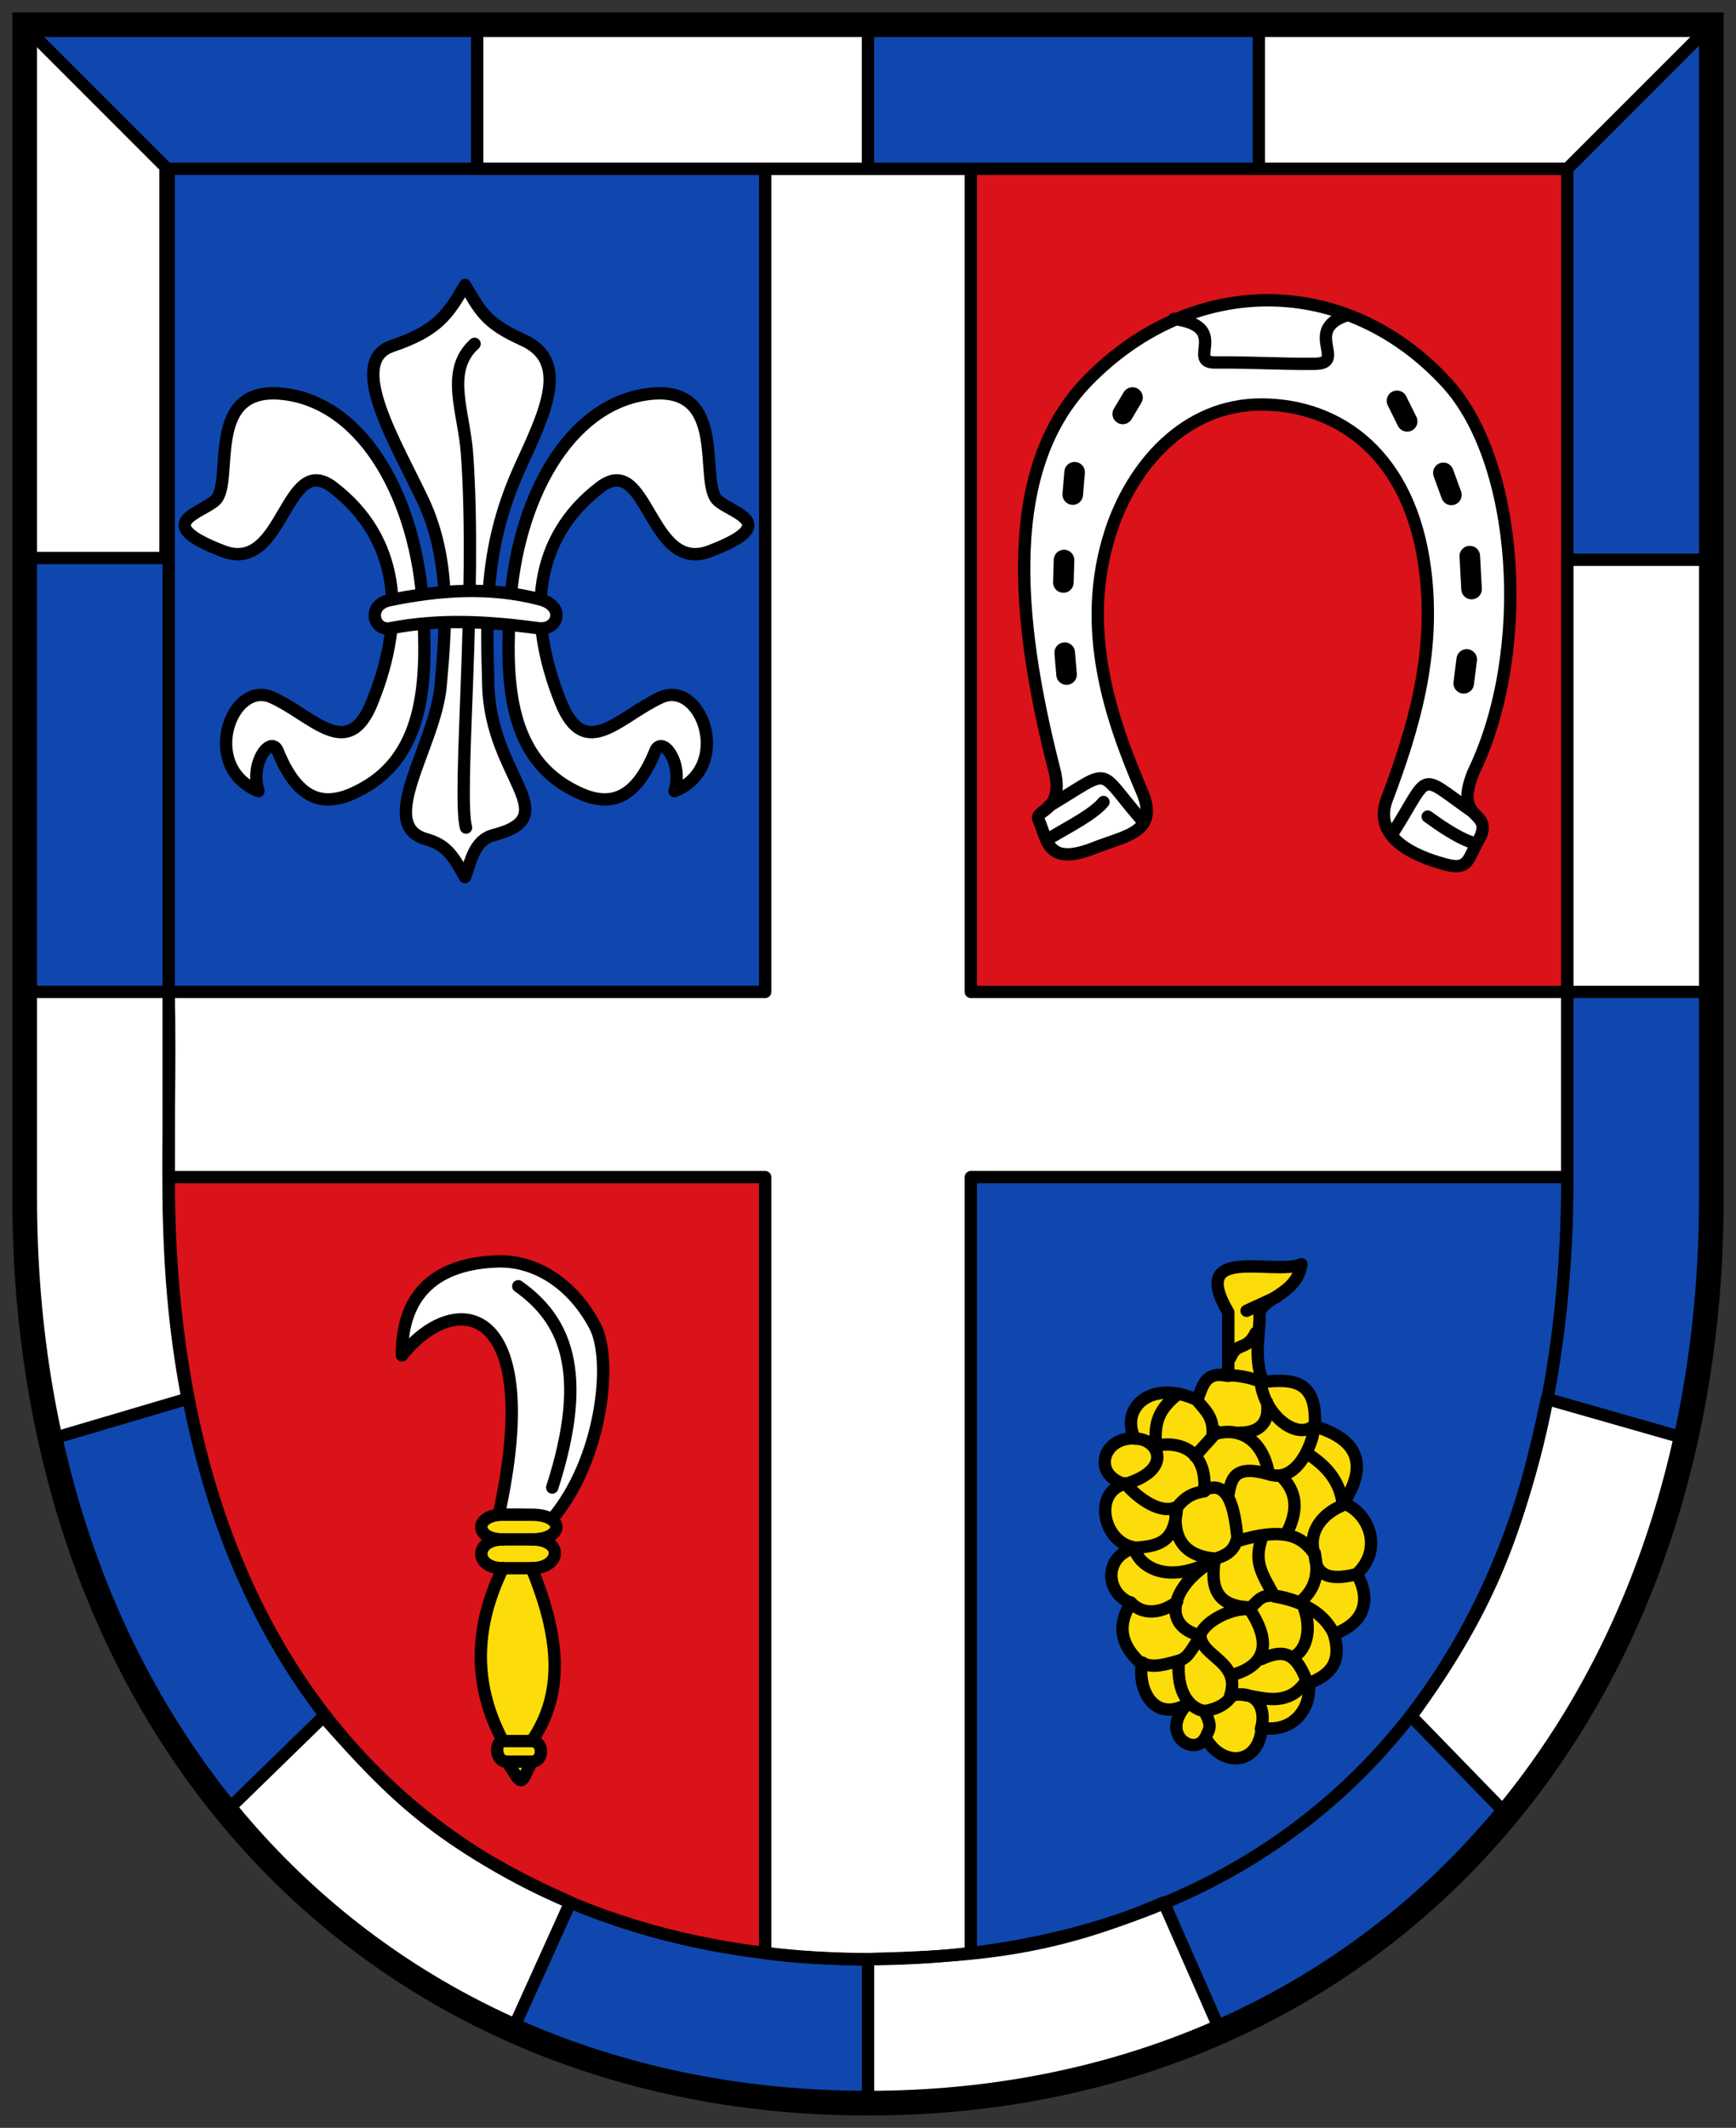 <svg xmlns="http://www.w3.org/2000/svg" height="517" width="422"><rect width="100%" height="100%" fill="#333333" stroke="none"/><defs><clipPath><path d="m 0,0 841.89,0 0,595.276 L 0,595.276 0,0 z"/></clipPath><clipPath><path d="m 744.8,8.515 h 73.13 V 62.504 H 744.8 V 8.515 z"/></clipPath></defs><path d="m 6,6 410,0 0,285 C 416,421 331,511 211,511 91,511 6,421 6,291 z" fill="#0f47af"/><path d="m 41 286 h 145 v 187.52 c -40.27 -5.16 -79.12 -19.656 -107.92 -57.52 -32.849 -43.19 -37.817 -95.11 -37.08 -130 z" fill="#da121a"/><g fill="#fff" stroke="#000" stroke-linejoin="round" stroke-linecap="round" stroke-width="3"><path d="M 116,6 H211 V41 H116 z"/><path d="m 5.223 5.587 l 35 35 v 95 h -35 z"/></g><path fill="#da121a" d="M 235.416,41.331 H381 V241 H235.416 z"/><g stroke="#000"><g stroke-linejoin="round" stroke-linecap="round"><g stroke-width="3"><g fill="#fff"><path d="m 41 241 h 145 v -200 h 50 v 200 h 145 v 45 h -145 v 190 c -17.06 0.101 -34.425 0.665 -50 -1.459 v -188.54 h -145 z"/><path d="m 97.71 329.31 c 13.02 -16.378 34.857 -13 23.54 38.72 6 0 10 0 13 1 12.139 -14.352 14.804 -38.605 10.358 -46.912 -5.758 -10.759 -14.892 -15.901 -23.579 -15.638 -14.665 0.444 -23.433 7.577 -23.32 22.83 z"/></g><g fill="#fcdd09"><path d="m 122.25 381.03 c -6.858 14 -7.442 28 0 42 -2 0 -2 5 1 5 4 6 3 6 6 0 3 0 3 -5 0 -5 8.595 -12.408 6.175 -26.856 0 -42 7 0 8 -7 0 -7 8 0 8 -6 0 -6 h -7 c -7 0 -7 6 0 6 -7 0 -7 7 0 7 z"/><path d="m 316.38 307.17 c -1.268 7.901 -10.363 8.05 -10.213 12.547 0.138 4.107 -1.549 10.265 0.875 16.05 6.89 -0.733 13.296 -0.693 12.547 10.796 9.931 2.969 13.395 8.709 7 18.674 6.077 2.224 9.834 11.03 3.21 17.215 2.811 4.592 3.352 11.353 -5.544 14.589 2.167 7.262 -1.36 10.09 -6.128 11.963 0.741 6.075 -3.774 12.08 -11.38 10.796 -0.928 9.643 -10.1 9.264 -13.714 2.334 -2.46 4.863 -11.418 -0.541 -4.523 -8.02 -8.05 4.429 -11.933 -3.7 -10.942 -9.775 -4.829 -4.242 -6.346 -9.09 -2.626 -14.881 -6.432 -2.432 -6.697 -11.574 1.167 -13.422 -8.07 -0.973 -10.45 -13.471 -2.772 -15.465 -7.974 -2.371 -5.19 -11.439 2.48 -11.09 -3.564 -7.454 4.02 -14.479 15.173 -9.337 1.396 -3.078 1.757 -7.191 7.586 -5.836 v -15.465 c -9.838 -16.66 11.02 -8.855 17.799 -11.671 z"/></g><g fill="#fff"><path d="m 277.57 192.24 c -7.406 -17.346 -15.237 -39.36 -7.586 -63.03 5.131 -15.873 17.906 -30.999 36.765 -30.929 18.859 0.069 36.17 12.335 39.683 40.27 2.578 20.501 -2.855 38.536 -9.337 55.731 -3.966 10.521 10.1 14.62 14.298 15.756 6.01 1.626 5.448 -1.808 8.462 -6.711 2.897 -6.722 -6.667 -3.629 -1.652 -15.773 14.166 -29.29 11.12 -75.3 -6.518 -94.52 -24.319 -26.508 -61.57 -26.832 -87.24 -0.584 -20.523 20.979 -17.8 56.908 -8.17 94.54 2.701 10.555 -5.04 9.562 -3.793 12.255 2.191 4.728 1.788 11.46 13.714 6.711 7.515 -2.993 15.672 -3.66 11.38 -13.714 z"/><path d="m 163.98 192.22 c 14.343 -5.855 6.507 -27.24 -3.36 -22.759 -9.882 4.483 -18.388 15.785 -24.26 1.238 -8.524 -21.11 -6.525 -40.04 9.473 -52.29 11.762 -9.01 11.852 21.2 26.709 15.521 17.892 -6.835 5.208 -9.205 1.88 -12.391 -4.65 -4.451 2.929 -28.17 -16.658 -25.813 -19.769 2.375 -32.21 26.02 -33.771 51.43 -1.051 17.14 -0.889 35.847 14.595 44.4 7.331 4.051 14.951 5.217 20.702 -9.08 1.59 -3.952 6.827 2.691 4.692 9.731 z"/><path d="m 113.04 213.12 c 1.406 -3.776 2.216 -9 6.967 -10.227 17.652 -4.544 -0.656 -13.986 -1.303 -36.19 -0.578 -19.842 -0.734 -34.603 7.793 -53.34 5.878 -12.918 12.275 -25.551 0.584 -30.794 -9.02 -4.047 -10.357 -7.02 -14.04 -13.322 -4.176 7.307 -6.788 11.11 -17.778 14.836 -11.214 3.799 1.179 23.92 7.574 37.526 6.67 14.19 5.677 29.513 4.268 45.07 -1.317 14.545 -15.824 33.735 -3.543 37.21 4.83 1.366 6.457 3.759 9.479 9.231 z"/><path d="m 282.91 462.24 l 13.556 30.825 c -30.449 12.247 -47.743 16.73 -85.46 17.937 v -35 c 28.2 -0.666 45.908 -2.612 71.905 -13.762 z"/><path d="m 6 241 h 35 c 0.764 36.804 -2.315 62.62 4.589 98.84 l -33.522 9.9 c -6.832 -26.14 -5.484 -71.882 -6.067 -108.74 z"/><path d="m 376.03 339.88 l 33.728 9.625 c -8.725 41.28 -20.771 64.07 -43.762 91.08 l -22.937 -23.593 c 18.06 -25.03 25.809 -42.961 32.97 -77.11 z"/><path d="m 78.59 417.11 l -23.756 23.14 c 22.486 22.11 41.965 39.98 70.35 51.734 l 13.462 -29.78 c -31.548 -14.04 -43.45 -26.328 -60.05 -45.1 z"/></g></g><path d="m 275.3 96.59 l -2.376 3.979 m -11.701 14.168 l -0.448 5.423 m -2.128 15.907 l -0.156 5.458 m 0.327 17.05 l 0.448 5.317 m 98.02 -28.766 l 0.433 7.993 m -6.853 -28.23 l 1.942 5.352 m -13.216 -22.853 l 2.47 4.99 m 13.749 63.64 l 0.734 -5.794 z" fill="none" stroke-width="5"/><g stroke-width="3"><g fill="#fff"><path d="m 306,6 110,0 -35,35 -75,0 z"/><path d="M 381,136 H416 V241 H381 z"/></g><path d="m 303.03 318.48 l 7.295 -3.356 m -11.234 14.735 c 1.653 -4.04 3.89 -1.441 6.128 -5.982 m -11.817 97.46 c 0.878 -1.582 0.984 -2.635 -0.715 -5.69 m 21.723 -13.13 c 2.805 -1.174 5.05 -6.565 2.043 -13.13 m -41.615 -0.06 c 3.169 3.418 7.832 2.467 11.293 -0.144 m 8.937 -10.386 c 2.629 -0.677 4.786 -1.826 5.482 -4.436 m -2.043 -10.65 c 0.768 -3.901 0.921 -8.282 10.358 -5.398 m 3.793 14.443 c 3.177 -5.922 2.511 -10.563 -1.313 -14.15 m -10.07 -10.504 c 3.806 0.037 7.581 -1.533 6.711 -7.441 m -17.507 13.13 l 5.398 -5.982 m -22.03 12.693 c 11.752 -3.769 7.358 -10.935 2.334 -10.942 m 9.775 16.888 c 2.281 -3.077 4.562 -3.76 6.842 -4.125 m -16.544 13.716 c 6.424 -0.436 9.301 -2.042 9.871 -9.788 m -12.611 -5.841 c 3.03 3.562 8.544 7.621 12.451 5.778 -0.879 6.282 0.713 11.746 9.338 12.499 -0.748 5.118 -0.955 11.432 8.148 11.833 6.654 9.732 3.16 14.54 -4.161 16.508 m -12.875 -68.38 c -6 4.672 -5.431 8.296 -5.544 12.6 7.847 -1.434 12.487 2.859 11.871 10.797 6.585 -3.102 7.519 6.495 8.144 12.369 11.322 -3.483 15.7 -1.118 18.566 3.087 -1.602 -5.711 2.339 -9.868 6.977 -11.782 -0.588 -5.719 -3.977 -9.655 -8.835 -12.656 m -26.784 -13.07 c 1.81 2.389 4.326 4.072 3.946 8.651 5.231 -2.04 12.04 -0.042 13.677 9.496 7.242 2.697 11.453 -9.227 10.861 -11.672 -4.177 3.478 -12.03 -2.75 -12.856 -10.762 -2.499 -1.014 -5.411 -1.645 -9.148 -1.588 m 9.63 39.07 c -2.454 6.402 0.038 9.348 2.864 14.694 4.828 0.831 11.623 2.844 14.596 9.354 m -48.667 -21.17 c 0.798 3.941 7.596 9.715 19.821 2.757 -11 6.215 -13.392 16.187 -3.803 18.524 0.845 -3.03 6.77 -6.459 11.483 -6.396 3.228 -1.318 2.085 -5.592 12.751 -1.597 4.627 -4.04 4.34 -7.937 3.655 -11.979 -0.054 5.29 3.434 6.829 9.993 5.117 m -43.43 21.31 c 2.386 -1.258 2.26 -0.891 5.627 -6.299 0.282 5.055 9.98 6.335 7.216 14.519 7.313 -1.851 8.748 4.107 7.499 7.985 m -28.831 -16.06 c 2.256 1.597 6.239 0.273 8.882 -0.452 -0.659 7.875 2.703 11.653 6.265 12.263 3.845 -0.725 5.368 -2.113 6.524 -3.606 3.211 -2.146 12.62 4.874 18.218 -3.865 -2.937 -7.763 -6.512 -7.155 -10.993 -5.176" fill="none"/><path d="m 62.814 192.22 c -14.343 -5.855 -6.507 -27.24 3.36 -22.759 9.882 4.483 18.388 15.785 24.26 1.238 8.524 -21.11 6.525 -40.04 -9.473 -52.29 -11.762 -9.01 -11.852 21.2 -26.709 15.521 -17.892 -6.835 -5.208 -9.205 -1.88 -12.391 4.65 -4.451 -2.929 -28.17 16.658 -25.813 19.769 2.375 32.21 26.02 33.771 51.43 1.051 17.14 0.889 35.847 -14.595 44.4 -7.331 4.051 -14.951 5.217 -20.702 -9.08 -1.59 -3.952 -6.827 2.691 -4.692 9.731 z" fill="#fff"/><path d="m 41 41 h 340 v 245 c 0 135 -80 190 -170 190 -90 0 -170 -55 -170 -190 v -245 m 74.36 42.548 c -7.243 6.519 -2.59 16.399 -1.841 26.595 2.477 33.735 -2.403 83.23 -0.234 90.93 m 12.705 111.45 c 11.02 7.809 17.448 20.33 8.253 48.899 m -11.984 12.602 h 7 m -7 7 h 7 m -7 42 h 7 m -6 5 h 6 m 156.13 -350.53 c 13.847 1.824 2.969 10.655 9.992 10.575 8.559 -0.097 15.674 0.419 24.23 0.327 8.01 -0.086 -2.894 -8.139 7.607 -11.742 m 19.841 121.75 c 2.898 2.12 7.218 5.04 10.304 6.113 m -18.545 -2.491 c 9.09 -14.415 5.613 -14.341 19.18 -4.769 m -103.01 6.484 c 4.961 -2.958 10.856 -5.916 13.251 -8.874 m -13.322 1.032 c 15.842 -9.396 11.395 -9.633 22.367 3.053" fill="none"/></g></g><path d="m 6 6 h 410 v 285 c 0 130 -85 220 -205 220 -120 0 -205 -90 -205 -220 z" fill="none" stroke-width="6"/><path d="m 94.72 145.82 c 11.889 -2.429 24.13 -3.425 36.519 -0.206 6.322 1.642 4.441 7.676 -0.413 7.02 -12.516 -1.705 -24.06 -2.267 -35.9 0 -4.213 0.807 -5.827 -5.66 -0.206 -6.809 z" fill="#fff" stroke-linejoin="round" stroke-linecap="round" stroke-width="3"/></g></svg>